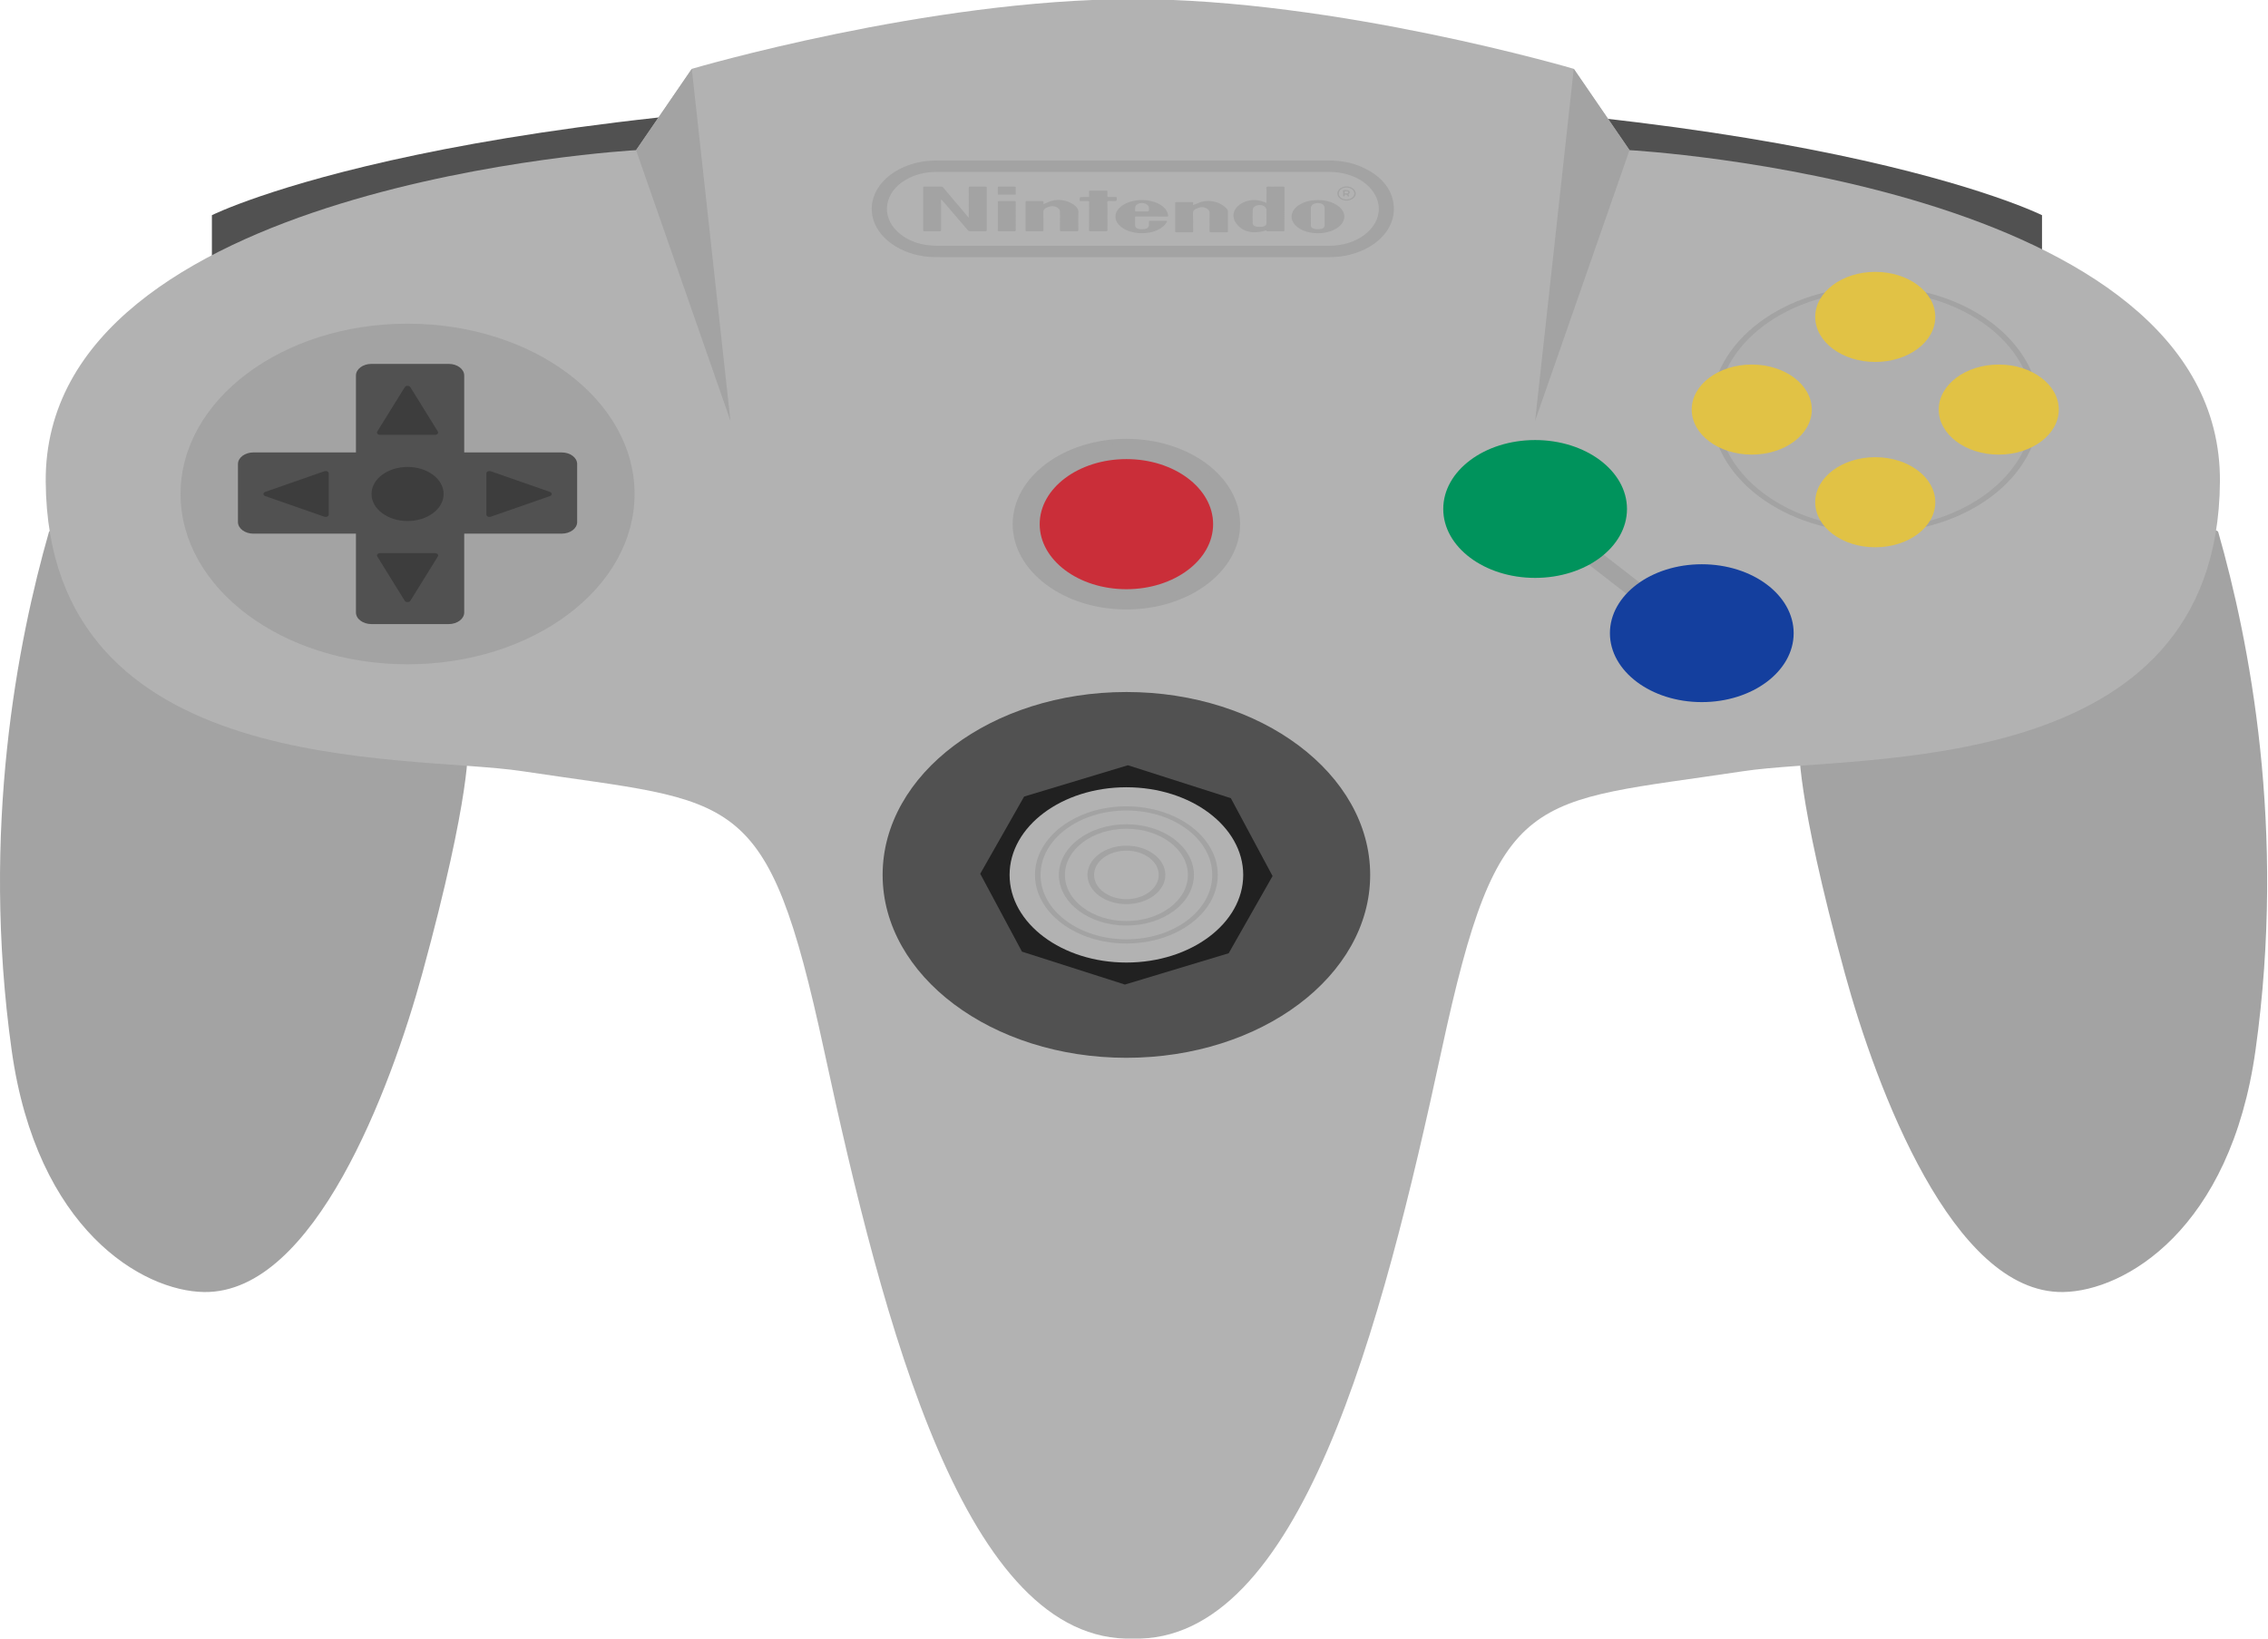 <?xml version="1.0" encoding="UTF-8" standalone="no"?>
<svg
   xmlns:dc="http://purl.org/dc/elements/1.1/"
   xmlns:cc="http://creativecommons.org/ns#"
   xmlns:rdf="http://www.w3.org/1999/02/22-rdf-syntax-ns#"
   xmlns:svg="http://www.w3.org/2000/svg"
   xmlns="http://www.w3.org/2000/svg"
   xmlns:sodipodi="http://sodipodi.sourceforge.net/DTD/sodipodi-0.dtd"
   xmlns:inkscape="http://www.inkscape.org/namespaces/inkscape"
   viewBox="0 0 457.754 330.792"
   height="330.792"
   width="457.754"
   xml:space="preserve"
   version="1.1"
   id="svg2"
   sodipodi:docname="controller.svg"
   inkscape:version="0.92.2 (5c3e80d, 2017-08-06)"><sodipodi:namedview
     pagecolor="#ffffff"
     bordercolor="#666666"
     borderopacity="1"
     objecttolerance="10"
     gridtolerance="10"
     guidetolerance="10"
     inkscape:pageopacity="0"
     inkscape:pageshadow="2"
     inkscape:window-width="1920"
     inkscape:window-height="1017"
     id="namedview116"
     showgrid="false"
     fit-margin-top="0"
     fit-margin-left="0"
     fit-margin-right="0"
     fit-margin-bottom="0"
     inkscape:zoom="0.53507915"
     inkscape:cx="228.87699"
     inkscape:cy="220.52813"
     inkscape:window-x="-8"
     inkscape:window-y="-8"
     inkscape:window-maximized="1"
     inkscape:current-layer="svg2" /><defs
     id="defs6"><clipPath
       id="clipPath16"
       clipPathUnits="userSpaceOnUse"><path
         id="path18"
         d="M 0,352.845 H 366.069 V 0 H 0 Z"
         inkscape:connector-curvature="0" /></clipPath></defs><g
     transform="matrix(1.25,0,0,-0.938,0,330.792)"
     id="g10"><g
       id="g12"><g
         clip-path="url(#clipPath16)"
         id="g14"><g
           transform="translate(329.714,293.845)"
           id="g20"><path
             id="path22"
             style="fill:#515151;fill-opacity:1;fill-rule:nonzero;stroke:none"
             d="m 0,0 v 12.5 c 0,0 -39,26 -147.75,26 -108.75,0 -147.75,-26 -147.75,-26 V 0"
             inkscape:connector-curvature="0" /></g><g
           transform="translate(8.38,238.011)"
           id="g24"><path
             id="path26"
             style="fill:#a3a3a3;fill-opacity:1;fill-rule:nonzero;stroke:none"
             d="m 0,0 c -4.998,-23.332 -10.999,-63.715 -5.999,-111.334 4.046,-38.535 21.029,-51.408 30.583,-51.582 17.259,-0.314 29.602,43.146 34.751,68.25 8,39 7.333,49 7.333,49 z"
             inkscape:connector-curvature="0" /></g><g
           transform="translate(8.38,238.011)"
           id="g28"><path
             id="path30"
             style="fill:none;stroke:#a3a3a3;stroke-width:1;stroke-linecap:round;stroke-linejoin:round;stroke-miterlimit:10;stroke-dasharray:none;stroke-opacity:1"
             d="m 0,0 c -4.998,-23.332 -10.999,-63.715 -5.999,-111.334 4.046,-38.535 21.029,-51.408 30.583,-51.582 17.259,-0.314 29.602,43.146 34.751,68.25 8,39 7.333,49 7.333,49 z"
             inkscape:connector-curvature="0" /></g><g
           transform="translate(357.689,238.012)"
           id="g32"><path
             id="path34"
             style="fill:#a3a3a3;fill-opacity:1;fill-rule:nonzero;stroke:none"
             d="m 0,0 c 4.998,-23.333 10.999,-63.715 5.999,-111.334 -4.046,-38.536 -21.029,-51.409 -30.583,-51.583 -17.259,-0.314 -29.601,43.147 -34.751,68.25 -8,39 -7.333,49 -7.333,49 z"
             inkscape:connector-curvature="0" /></g><g
           transform="translate(357.689,238.012)"
           id="g36"><path
             id="path38"
             style="fill:none;stroke:#a3a3a3;stroke-width:1;stroke-linecap:round;stroke-linejoin:round;stroke-miterlimit:10;stroke-dasharray:none;stroke-opacity:1"
             d="m 0,0 c 4.998,-23.333 10.999,-63.715 5.999,-111.334 -4.046,-38.536 -21.029,-51.409 -30.583,-51.583 -17.259,-0.314 -29.601,43.147 -34.751,68.25 -8,39 -7.333,49 -7.333,49 z"
             inkscape:connector-curvature="0" /></g><g
           transform="translate(182.911,0.011)"
           id="g40"><path
             id="path42"
             style="fill:#b2b2b2;fill-opacity:1;fill-rule:nonzero;stroke:none"
             d="m 0,0 c 27,-1 40.198,67.001 49.864,126.668 9.228,56.959 14,53 48.667,60 18.856,3.808 76.667,-2.001 77,62.333 0.333,64.334 -95.333,71.333 -95.333,71.333 l -9,17.5 c 0,0 -38.198,15 -71.198,15 -33,0 -71.197,-15 -71.197,-15 l -9,-17.5 c 0,0 -95.666,-7 -95.333,-71.334 0.333,-64.334 58.144,-58.525 77,-62.332 34.667,-7 39.439,-3.041 48.667,-60 C -40.197,67.001 -27,-1 0,0"
             inkscape:connector-curvature="0" /></g><g
           transform="translate(101.962,246.345)"
           id="g44"><path
             id="path46"
             style="fill:#a3a3a3;fill-opacity:1;fill-rule:nonzero;stroke:none"
             d="m 0,0 c 0,-19.969 -16.187,-36.154 -36.154,-36.154 -19.968,0 -36.155,16.185 -36.155,36.154 0,19.967 16.187,36.154 36.155,36.154 C -16.187,36.154 0,19.967 0,0"
             inkscape:connector-curvature="0" /></g><g
           transform="translate(101.962,246.345)"
           id="g48"><path
             id="path50"
             style="fill:none;stroke:#a3a3a3;stroke-width:1;stroke-linecap:round;stroke-linejoin:round;stroke-miterlimit:10;stroke-dasharray:none;stroke-opacity:1"
             d="m 0,0 c 0,-19.969 -16.187,-36.154 -36.154,-36.154 -19.968,0 -36.155,16.185 -36.155,36.154 0,19.967 16.187,36.154 36.155,36.154 C -16.187,36.154 0,19.967 0,0 Z"
             inkscape:connector-curvature="0" /></g><g
           transform="translate(72.458,218.347)"
           id="g52"><path
             id="path54"
             style="fill:#515151;fill-opacity:1;fill-rule:nonzero;stroke:none"
             d="m 0,0 h -12.485 c -1.379,0 -2.5,1.121 -2.5,2.498 v 16.961 h -16.553 c -1.375,0 -2.497,1.123 -2.497,2.5 v 12.484 c 0,1.379 1.119,2.498 2.497,2.498 h 16.553 v 16.553 c 0,1.381 1.121,2.5 2.5,2.5 H 0 c 1.377,0 2.497,-1.119 2.497,-2.5 V 36.941 h 15.74 c 1.378,0 2.497,-1.119 2.497,-2.498 V 21.959 c 0,-1.377 -1.119,-2.496 -2.497,-2.496 H 2.497 V 2.5 C 2.497,1.121 1.377,0 0,0"
             inkscape:connector-curvature="0" /></g><g
           transform="translate(199.736,239.852)"
           id="g56"><path
             id="path58"
             style="fill:#a3a3a3;fill-opacity:1;fill-rule:nonzero;stroke:none"
             d="m 0,0 c 0,-9.864 -7.997,-17.861 -17.861,-17.861 -9.865,0 -17.862,7.997 -17.862,17.86 0,9.865 7.997,17.861 17.862,17.861 C -7.997,17.86 0,9.864 0,0"
             inkscape:connector-curvature="0" /></g><g
           transform="translate(199.736,239.852)"
           id="g60"><path
             id="path62"
             style="fill:none;stroke:#a3a3a3;stroke-width:1;stroke-linecap:round;stroke-linejoin:round;stroke-miterlimit:10;stroke-dasharray:none;stroke-opacity:1"
             d="m 0,0 c 0,-9.864 -7.997,-17.861 -17.861,-17.861 -9.865,0 -17.862,7.997 -17.862,17.86 0,9.865 7.997,17.861 17.862,17.861 C -7.997,17.86 0,9.864 0,0 Z"
             inkscape:connector-curvature="0" /></g><g
           transform="translate(221.236,164.366)"
           id="g64"><path
             id="path66"
             style="fill:#515151;fill-opacity:1;fill-rule:nonzero;stroke:none"
             d="m 0,0 c 0,-21.738 -17.623,-39.361 -39.361,-39.361 -21.739,0 -39.362,17.623 -39.362,39.361 0,21.738 17.623,39.361 39.362,39.361 C -17.623,39.361 0,21.738 0,0"
             inkscape:connector-curvature="0" /></g><g
           transform="translate(265.929,226.051)"
           id="g68"><path
             id="path70"
             style="fill:#a3a3a3;fill-opacity:1;fill-rule:nonzero;stroke:none"
             d="m 0,0 -2.309,-2.23 -8.13,8.416 2.309,2.231 z"
             inkscape:connector-curvature="0" /></g><g
           transform="translate(329.289,264.511)"
           id="g72"><path
             id="path74"
             style="fill:#a3a3a3;fill-opacity:1;fill-rule:nonzero;stroke:none"
             d="M 0,0 C 0,-14.634 -11.865,-26.499 -26.5,-26.499 -41.135,-26.499 -53,-14.634 -53,0 -53,14.636 -41.135,26.5 -26.5,26.5 -11.865,26.5 0,14.636 0,0"
             inkscape:connector-curvature="0" /></g><g
           transform="translate(328.289,264.511)"
           id="g76"><path
             id="path78"
             style="fill:#afafaf;fill-opacity:1;fill-rule:nonzero;stroke:none"
             d="M 0,0 C 0,-14.082 -11.417,-25.499 -25.5,-25.499 -39.583,-25.499 -51,-14.082 -51,0 -51,14.084 -39.583,25.5 -25.5,25.5 -11.417,25.5 0,14.084 0,0"
             inkscape:connector-curvature="0" /></g><g
           transform="translate(71.628,246.345)"
           id="g80"><path
             id="path82"
             style="fill:#3d3d3d;fill-opacity:1;fill-rule:nonzero;stroke:none"
             d="m 0,0 c 0,-3.215 -2.605,-5.82 -5.82,-5.82 -3.215,0 -5.821,2.605 -5.821,5.82 0,3.215 2.606,5.82 5.821,5.82 C -2.605,5.82 0,3.215 0,0"
             inkscape:connector-curvature="0" /></g><g
           transform="translate(61.37,233.116)"
           id="g84"><path
             id="path86"
             style="fill:#3d3d3d;fill-opacity:1;fill-rule:nonzero;stroke:none"
             d="M 0,0 H 8.875 L 4.437,-9.543 Z"
             inkscape:connector-curvature="0" /></g><g
           transform="translate(61.37,233.116)"
           id="g88"><path
             id="path90"
             style="fill:none;stroke:#3d3d3d;stroke-width:1;stroke-linecap:butt;stroke-linejoin:round;stroke-miterlimit:10;stroke-dasharray:none;stroke-opacity:1"
             d="M 0,0 H 8.875 L 4.437,-9.543 Z"
             inkscape:connector-curvature="0" /></g><g
           transform="translate(70.245,259.573)"
           id="g92"><path
             id="path94"
             style="fill:#3d3d3d;fill-opacity:1;fill-rule:nonzero;stroke:none"
             d="m 0,0 h -8.875 l 4.438,9.543 z"
             inkscape:connector-curvature="0" /></g><g
           transform="translate(70.245,259.573)"
           id="g96"><path
             id="path98"
             style="fill:none;stroke:#3d3d3d;stroke-width:1;stroke-linecap:butt;stroke-linejoin:round;stroke-miterlimit:10;stroke-dasharray:none;stroke-opacity:1"
             d="m 0,0 h -8.875 l 4.438,9.543 z"
             inkscape:connector-curvature="0" /></g><g
           transform="translate(52.579,250.782)"
           id="g100"><path
             id="path102"
             style="fill:#3d3d3d;fill-opacity:1;fill-rule:nonzero;stroke:none"
             d="m 0,0 v -8.875 l -9.543,4.438 z"
             inkscape:connector-curvature="0" /></g><g
           transform="translate(52.579,250.782)"
           id="g104"><path
             id="path106"
             style="fill:none;stroke:#3d3d3d;stroke-width:1;stroke-linecap:butt;stroke-linejoin:round;stroke-miterlimit:10;stroke-dasharray:none;stroke-opacity:1"
             d="m 0,0 v -8.875 l -9.543,4.438 z"
             inkscape:connector-curvature="0" /></g><g
           transform="translate(79.036,241.907)"
           id="g108"><path
             id="path110"
             style="fill:#3d3d3d;fill-opacity:1;fill-rule:nonzero;stroke:none"
             d="M 0,0 V 8.875 L 9.543,4.437 Z"
             inkscape:connector-curvature="0" /></g><g
           transform="translate(79.036,241.907)"
           id="g112"><path
             id="path114"
             style="fill:none;stroke:#3d3d3d;stroke-width:1;stroke-linecap:butt;stroke-linejoin:round;stroke-miterlimit:10;stroke-dasharray:none;stroke-opacity:1"
             d="M 0,0 V 8.875 L 9.543,4.437 Z"
             inkscape:connector-curvature="0" /></g><g
           transform="translate(195.876,239.852)"
           id="g116"><path
             id="path118"
             style="fill:#ca2e39;fill-opacity:1;fill-rule:nonzero;stroke:none"
             d="m 0,0 c 0,-7.732 -6.269,-14.001 -14.001,-14.001 -7.732,0 -14.001,6.268 -14.001,14 0,7.732 6.269,14.002 14.001,14.002 C -6.269,14.001 0,7.731 0,0"
             inkscape:connector-curvature="0" /></g><g
           transform="translate(262.703,243.12)"
           id="g120"><path
             id="path122"
             style="fill:#00935c;fill-opacity:1;fill-rule:nonzero;stroke:none"
             d="m 0,0 c 0,-8.191 -6.642,-14.833 -14.834,-14.833 -8.192,0 -14.834,6.642 -14.834,14.833 0,8.193 6.642,14.834 14.834,14.834 C -6.642,14.834 0,8.193 0,0"
             inkscape:connector-curvature="0" /></g><g
           transform="translate(292.54,264.511)"
           id="g124"><path
             id="path126"
             style="fill:#e1c245;fill-opacity:1;fill-rule:nonzero;stroke:none"
             d="m 0,0 c 0,-5.354 -4.34,-9.693 -9.693,-9.693 -5.354,0 -9.694,4.339 -9.694,9.693 0,5.353 4.34,9.693 9.694,9.693 C -4.34,9.693 0,5.353 0,0"
             inkscape:connector-curvature="0" /></g><g
           transform="translate(332.424,264.511)"
           id="g128"><path
             id="path130"
             style="fill:#e1c245;fill-opacity:1;fill-rule:nonzero;stroke:none"
             d="m 0,0 c 0,-5.354 -4.34,-9.693 -9.693,-9.693 -5.354,0 -9.694,4.339 -9.694,9.693 0,5.353 4.34,9.693 9.694,9.693 C -4.34,9.693 0,5.353 0,0"
             inkscape:connector-curvature="0" /></g><g
           transform="translate(302.789,254.263)"
           id="g132"><path
             id="path134"
             style="fill:#e1c245;fill-opacity:1;fill-rule:nonzero;stroke:none"
             d="m 0,0 c 5.353,0 9.693,-4.34 9.693,-9.693 0,-5.354 -4.34,-9.694 -9.693,-9.694 -5.354,0 -9.693,4.34 -9.693,9.694 C -9.693,-4.34 -5.354,0 0,0"
             inkscape:connector-curvature="0" /></g><g
           transform="translate(302.789,294.148)"
           id="g136"><path
             id="path138"
             style="fill:#e1c245;fill-opacity:1;fill-rule:nonzero;stroke:none"
             d="m 0,0 c 5.353,0 9.693,-4.34 9.693,-9.693 0,-5.354 -4.34,-9.694 -9.693,-9.694 -5.354,0 -9.693,4.34 -9.693,9.694 C -9.693,-4.34 -5.354,0 0,0"
             inkscape:connector-curvature="0" /></g><g
           transform="translate(165.014,147.851)"
           id="g140"><path
             id="path142"
             style="fill:#212121;fill-opacity:1;fill-rule:nonzero;stroke:none"
             d="M 0,0 -6.739,16.76 0.347,33.377 17.105,40.116 33.723,33.03 40.462,16.271 33.376,-0.346 16.617,-7.085 Z"
             inkscape:connector-curvature="0" /></g><g
           transform="translate(289.614,216.388)"
           id="g144"><path
             id="path146"
             style="fill:#143f9e;fill-opacity:1;fill-rule:nonzero;stroke:none"
             d="m 0,0 c 0,-8.192 -6.642,-14.834 -14.834,-14.834 -8.192,0 -14.834,6.642 -14.834,14.834 0,8.192 6.642,14.834 14.834,14.834 C -6.642,14.834 0,8.192 0,0"
             inkscape:connector-curvature="0" /></g><g
           transform="translate(200.736,164.366)"
           id="g148"><path
             id="path150"
             style="fill:#b2b2b2;fill-opacity:1;fill-rule:nonzero;stroke:none"
             d="m 0,0 c 0,-10.417 -8.444,-18.861 -18.861,-18.861 -10.417,0 -18.862,8.443 -18.862,18.861 0,10.416 8.445,18.861 18.862,18.861 C -8.444,18.861 0,10.417 0,0"
             inkscape:connector-curvature="0" /></g><g
           transform="translate(196.633,164.366)"
           id="g152"><path
             id="path154"
             style="fill:#a3a3a3;fill-opacity:1;fill-rule:nonzero;stroke:none"
             d="m 0,0 c 0,-8.151 -6.608,-14.759 -14.759,-14.759 -8.15,0 -14.758,6.607 -14.758,14.759 0,8.15 6.608,14.758 14.758,14.758 C -6.608,14.758 0,8.151 0,0"
             inkscape:connector-curvature="0" /></g><g
           transform="translate(195.736,164.366)"
           id="g156"><path
             id="path158"
             style="fill:#b2b2b2;fill-opacity:1;fill-rule:nonzero;stroke:none"
             d="m 0,0 c 0,-7.655 -6.206,-13.861 -13.861,-13.861 -7.656,0 -13.862,6.205 -13.862,13.861 0,7.654 6.206,13.861 13.862,13.861 C -6.206,13.861 0,7.655 0,0"
             inkscape:connector-curvature="0" /></g><g
           transform="translate(192.776,164.366)"
           id="g160"><path
             id="path162"
             style="fill:#a3a3a3;fill-opacity:1;fill-rule:nonzero;stroke:none"
             d="m 0,0 c 0,-6.021 -4.881,-10.902 -10.902,-10.902 -6.02,0 -10.901,4.881 -10.901,10.902 0,6.02 4.881,10.901 10.901,10.901 C -4.881,10.901 0,6.02 0,0"
             inkscape:connector-curvature="0" /></g><g
           transform="translate(191.806,164.366)"
           id="g164"><path
             id="path166"
             style="fill:#b2b2b2;fill-opacity:1;fill-rule:nonzero;stroke:none"
             d="m 0,0 c 0,-5.484 -4.446,-9.931 -9.931,-9.931 -5.484,0 -9.93,4.447 -9.93,9.931 0,5.484 4.446,9.931 9.93,9.931 C -4.446,9.931 0,5.484 0,0"
             inkscape:connector-curvature="0" /></g><g
           transform="translate(188.164,164.366)"
           id="g168"><path
             id="path170"
             style="fill:#a3a3a3;fill-opacity:1;fill-rule:nonzero;stroke:none"
             d="m 0,0 c 0,-3.474 -2.816,-6.289 -6.289,-6.289 -3.474,0 -6.289,2.815 -6.289,6.289 0,3.473 2.815,6.289 6.289,6.289 C -2.816,6.289 0,3.473 0,0"
             inkscape:connector-curvature="0" /></g><g
           transform="translate(187.095,164.366)"
           id="g172"><path
             id="path174"
             style="fill:#b2b2b2;fill-opacity:1;fill-rule:nonzero;stroke:none"
             d="m 0,0 c 0,-2.883 -2.337,-5.22 -5.22,-5.22 -2.883,0 -5.219,2.337 -5.219,5.22 0,2.883 2.336,5.22 5.219,5.22 C -2.337,5.22 0,2.883 0,0"
             inkscape:connector-curvature="0" /></g><g
           transform="translate(182.918,299.765)"
           id="g176"><path
             id="path178"
             style="fill:#a3a3a3;fill-opacity:1;fill-rule:evenodd;stroke:none"
             d="m 0,0 h 31.522 c 0.555,0 1.106,0.039 1.655,0.137 4.401,0.777 7.33,5.144 6.355,9.484 -0.834,3.715 -4.012,6.272 -7.816,6.272 -21.145,0.003 -42.289,10e-4 -63.434,0 -1.866,0 -3.533,-0.579 -5,-1.733 -3.397,-2.674 -3.996,-7.721 -1.3,-11.1 1.652,-2.072 3.83,-3.06 6.47,-3.06 z m -0.001,18.352 c 10.516,0 21.033,-0.004 31.549,0.003 1.947,0.002 3.782,-0.416 5.453,-1.421 2.852,-1.719 4.586,-4.229 5.049,-7.536 0.707,-5.058 -2.253,-9.759 -7.076,-11.343 -1.104,-0.362 -2.239,-0.51 -3.399,-0.51 -18.676,0.002 -37.353,0.002 -56.029,0.002 -2.504,0 -5.008,-0.02 -7.51,0.008 -4.697,0.048 -8.851,3.404 -9.92,7.974 -1.238,5.303 1.717,10.59 6.884,12.309 1.12,0.373 2.272,0.515 3.45,0.515 10.516,-0.003 21.032,-0.001 31.549,-0.001"
             inkscape:connector-curvature="0" /></g><g
           transform="translate(156.421,305.874)"
           id="g180"><path
             id="path182"
             style="fill:#a3a3a3;fill-opacity:1;fill-rule:evenodd;stroke:none"
             d="m 0,0 v 0.275 c 0,2.028 0.004,4.053 -0.006,6.08 0,0.219 0.058,0.272 0.272,0.268 C 1.07,6.611 1.876,6.613 2.682,6.621 2.85,6.623 2.898,6.58 2.898,6.408 2.893,3.35 2.893,0.293 2.898,-2.764 c 0,-0.183 -0.048,-0.232 -0.23,-0.23 -0.814,0.01 -1.629,0.01 -2.443,0 -0.174,-0.004 -0.259,0.062 -0.347,0.197 -1.38,2.147 -2.765,4.289 -4.149,6.432 -0.051,0.08 -0.104,0.16 -0.204,0.236 V 3.607 c 0,-2.095 -0.007,-4.191 0.006,-6.287 0.003,-0.273 -0.078,-0.322 -0.329,-0.316 -0.77,0.015 -1.542,0.012 -2.311,0.002 -0.185,-0.002 -0.254,0.031 -0.253,0.238 0.007,3.047 0.007,6.096 -0.001,9.145 0,0.209 0.07,0.234 0.25,0.232 0.875,-0.008 1.75,-0.01 2.625,0.002 0.18,0.002 0.275,-0.063 0.367,-0.209 1.353,-2.141 2.711,-4.281 4.066,-6.42 C -0.036,-0.004 -0.018,-0.002 0,0"
             inkscape:connector-curvature="0" /></g><g
           transform="translate(204.497,306.03)"
           id="g184"><path
             id="path186"
             style="fill:#a3a3a3;fill-opacity:1;fill-rule:evenodd;stroke:none"
             d="m 0,0 c 0,0.459 0.009,0.92 -0.002,1.377 -0.016,0.654 -0.444,1.1 -1.057,1.117 -0.63,0.02 -1.138,-0.394 -1.162,-1.041 -0.036,-0.959 -0.023,-1.92 -0.006,-2.881 0.008,-0.414 0.258,-0.658 0.677,-0.732 0.282,-0.049 0.568,-0.057 0.853,-0.01 0.447,0.076 0.685,0.336 0.694,0.795 C 0.006,-0.916 -0.001,-0.457 0,0 m 0.002,2.943 c 0,0.944 -0.003,1.842 0.002,2.741 0,0.25 -0.106,0.572 0.04,0.728 C 0.191,6.57 0.519,6.457 0.767,6.459 1.398,6.467 2.031,6.457 2.664,6.465 2.833,6.467 2.901,6.439 2.9,6.246 2.895,3.188 2.895,0.129 2.899,-2.928 2.9,-3.092 2.865,-3.152 2.688,-3.15 c -0.824,0.009 -1.647,0.002 -2.469,0.005 -0.093,0 -0.203,-0.044 -0.226,0.129 -0.018,0.155 -0.128,0.026 -0.174,0.008 -0.512,-0.195 -1.044,-0.316 -1.591,-0.344 -1.308,-0.062 -2.265,0.559 -2.946,1.616 -1.543,2.396 0.032,4.711 1.898,5.203 0.9,0.236 1.748,0.07 2.552,-0.373 0.075,-0.041 0.148,-0.082 0.27,-0.151"
             inkscape:connector-curvature="0" /></g><g
           transform="translate(192.64,308.529)"
           id="g188"><path
             id="path190"
             style="fill:#a3a3a3;fill-opacity:1;fill-rule:evenodd;stroke:none"
             d="M 0,0 C 0.326,0.125 0.596,0.295 0.869,0.453 2.543,1.416 4.471,0.65 5.443,-0.809 5.574,-1.008 5.629,-1.23 5.628,-1.475 5.622,-2.859 5.622,-4.244 5.629,-5.629 5.63,-5.799 5.606,-5.869 5.41,-5.867 c -0.84,0.012 -1.679,0.012 -2.519,0.002 -0.184,-0.002 -0.23,0.05 -0.229,0.228 0.008,1.352 0.004,2.703 0.004,4.053 0,0.66 -0.803,1.269 -1.451,1.104 -0.202,-0.053 -0.391,-0.137 -0.576,-0.231 -0.44,-0.221 -0.668,-0.519 -0.652,-1.061 0.038,-1.289 0.008,-2.58 0.017,-3.869 0.002,-0.187 -0.05,-0.226 -0.229,-0.224 -0.814,0.01 -1.628,0.01 -2.442,0 -0.185,-0.004 -0.227,0.05 -0.227,0.23 0.005,2.018 0.006,4.035 0,6.053 0,0.191 0.064,0.223 0.236,0.221 0.805,-0.008 1.61,-0.012 2.416,0.002 C -0.025,0.646 0.023,0.57 0.002,0.381 -0.012,0.264 0,0.145 0,0"
             inkscape:connector-curvature="0" /></g><g
           transform="translate(168.476,308.732)"
           id="g192"><path
             id="path194"
             style="fill:#a3a3a3;fill-opacity:1;fill-rule:evenodd;stroke:none"
             d="M 0,0 C 0.264,0.141 0.5,0.246 0.716,0.387 2.094,1.27 3.762,0.949 4.885,-0.115 5.387,-0.592 5.678,-1.113 5.648,-1.846 5.6,-3.082 5.628,-4.322 5.642,-5.561 5.645,-5.809 5.566,-5.857 5.338,-5.852 c -0.797,0.012 -1.594,0.012 -2.391,0 -0.213,-0.005 -0.276,0.049 -0.275,0.268 0.012,1.324 0.006,2.65 0.006,3.975 0,0.728 -0.807,1.332 -1.516,1.132 C 0.971,-0.531 0.791,-0.613 0.615,-0.705 0.201,-0.924 -0.027,-1.211 -0.012,-1.73 c 0.038,-1.272 0.004,-2.547 0.02,-3.819 0.004,-0.262 -0.074,-0.31 -0.317,-0.305 -0.779,0.016 -1.558,0.012 -2.337,0.002 -0.174,-0.002 -0.239,0.036 -0.238,0.225 0.007,2.027 0.005,4.053 10e-4,6.08 0,0.156 0.037,0.205 0.201,0.203 0.823,-0.008 1.645,-0.008 2.467,0 C -0.051,0.658 0.023,0.623 0.004,0.445 -0.011,0.316 0,0.185 0,0"
             inkscape:connector-curvature="0" /></g><g
           transform="translate(211.655,306.038)"
           id="g196"><path
             id="path198"
             style="fill:#a3a3a3;fill-opacity:1;fill-rule:evenodd;stroke:none"
             d="m 0,0 h 0.001 c 0,-0.623 -0.008,-1.244 0.003,-1.867 0.007,-0.449 0.225,-0.699 0.664,-0.799 0.229,-0.055 0.464,-0.049 0.697,-0.033 0.564,0.035 0.862,0.328 0.865,0.889 0.01,1.203 0.013,2.404 0,3.607 C 2.225,2.494 1.796,2.918 1.14,2.918 0.436,2.916 0.012,2.504 0.001,1.791 -0.008,1.193 0,0.598 0,0 M 1.158,3.565 C 2.198,3.561 3.17,3.274 4.019,2.627 5.836,1.244 5.877,-1.105 4.115,-2.559 2.475,-3.91 -0.153,-3.924 -1.807,-2.588 c -1.787,1.443 -1.73,3.906 0.123,5.266 0.839,0.613 1.789,0.879 2.842,0.887"
             inkscape:connector-curvature="0" /></g><g
           transform="translate(184.399,307.146)"
           id="g200"><path
             id="path202"
             style="fill:#a3a3a3;fill-opacity:1;fill-rule:evenodd;stroke:none"
             d="M 0,0 H 0.416 C 1.166,0 1.166,0 1.115,0.758 1.073,1.365 0.626,1.793 0.01,1.809 -0.607,1.826 -1.041,1.465 -1.107,0.859 -1.133,0.619 -1.111,0.375 -1.121,0.135 -1.126,0.006 -1.057,-0.002 -0.959,0 -0.639,0.002 -0.32,0 0,0 m 1.552,-1.082 c -0.814,0 -1.628,-0.006 -2.441,0.002 -0.173,0.002 -0.24,-0.029 -0.236,-0.221 0.015,-0.537 0.002,-1.074 0.008,-1.609 0.006,-0.563 0.294,-0.86 0.859,-0.897 0.225,-0.015 0.449,-0.019 0.671,0.032 0.468,0.109 0.692,0.382 0.702,0.863 0.006,0.242 0.008,0.484 0,0.726 -0.004,0.123 0.03,0.166 0.157,0.165 0.874,-0.004 1.749,-0.006 2.624,0 C 4.104,-2.02 4.044,-2.127 4.004,-2.233 3.699,-3.023 3.15,-3.602 2.432,-4.033 0.734,-5.051 -1.605,-4.867 -3.08,-3.6 -4.695,-2.209 -4.701,-0.021 -3.092,1.371 -1.397,2.838 1.447,2.816 3.094,1.324 3.734,0.746 4.125,0.037 4.215,-0.834 4.234,-1.023 4.201,-1.092 3.993,-1.088 3.18,-1.076 2.365,-1.082 1.552,-1.082"
             inkscape:connector-curvature="0" /></g><g
           transform="translate(175.846,306.148)"
           id="g204"><path
             id="path206"
             style="fill:#a3a3a3;fill-opacity:1;fill-rule:evenodd;stroke:none"
             d="M 0,0 C 0,1.006 -0.005,2.01 0.005,3.014 0.007,3.201 -0.05,3.248 -0.228,3.24 -0.591,3.229 -0.956,3.242 -1.319,3.234 -1.458,3.23 -1.515,3.26 -1.519,3.416 c -0.021,0.691 -0.027,0.691 0.67,0.691 0.225,0 0.451,0.008 0.676,-0.002 C -0.038,4.1 0.007,4.139 0.003,4.279 -0.007,4.615 0.007,4.953 -0.003,5.291 -0.007,5.437 0.038,5.48 0.186,5.479 1.043,5.473 1.9,5.473 2.758,5.479 2.914,5.48 2.971,5.441 2.964,5.277 2.951,4.949 2.968,4.619 2.957,4.291 2.952,4.143 3.001,4.1 3.146,4.105 3.526,4.115 3.908,4.102 4.289,4.111 4.435,4.115 4.475,4.072 4.478,3.926 4.487,3.236 4.493,3.24 3.802,3.236 3.527,3.232 3.163,3.352 3.007,3.184 2.871,3.035 2.962,2.676 2.962,2.408 2.96,0.605 2.957,-1.195 2.966,-2.998 2.967,-3.211 2.914,-3.273 2.696,-3.27 1.874,-3.256 1.05,-3.258 0.228,-3.268 0.048,-3.27 -0.007,-3.227 -0.005,-3.039 0.005,-2.027 0,-1.014 0,0"
             inkscape:connector-curvature="0" /></g><g
           transform="translate(164.001,306.136)"
           id="g208"><path
             id="path210"
             style="fill:#a3a3a3;fill-opacity:1;fill-rule:evenodd;stroke:none"
             d="m 0,0 c 0,-1.004 -0.005,-2.01 0.006,-3.014 0.002,-0.195 -0.048,-0.246 -0.243,-0.242 -0.806,0.01 -1.611,0.01 -2.416,0 -0.179,-0.002 -0.235,0.047 -0.235,0.231 0.007,2.017 0.007,4.035 0,6.052 -10e-4,0.19 0.058,0.227 0.234,0.225 0.814,-0.008 1.629,-0.008 2.443,0 C -0.045,3.254 0.006,3.213 0.005,3.039 -0.004,2.025 0,1.014 0,0"
             inkscape:connector-curvature="0" /></g><g
           transform="translate(162.55,310.767)"
           id="g212"><path
             id="path214"
             style="fill:#a3a3a3;fill-opacity:1;fill-rule:evenodd;stroke:none"
             d="m 0,0 c -0.416,0 -0.832,0.004 -1.248,-0.004 -0.148,-0.004 -0.19,0.045 -0.188,0.189 0.008,0.46 0.006,0.92 0,1.379 0,0.12 0.03,0.164 0.16,0.164 0.856,-0.005 1.714,-0.005 2.572,0 0.127,0 0.16,-0.041 0.159,-0.162 C 1.448,1.098 1.446,0.631 1.455,0.162 1.459,0.014 1.398,-0.006 1.273,-0.004 0.848,0.002 0.424,0 0,0"
             inkscape:connector-curvature="0" /></g><g
           transform="translate(217.409,309.728)"
           id="g216"><path
             id="path218"
             style="fill:#a3a3a3;fill-opacity:1;fill-rule:evenodd;stroke:none"
             d="M 0,0 C 0.674,-0.006 1.266,0.576 1.27,1.248 1.273,1.965 0.697,2.574 0.014,2.574 -0.697,2.576 -1.232,2.014 -1.234,1.264 -1.237,0.555 -0.699,0.004 0,0 M 0.005,2.81 C 0.805,2.813 1.498,2.094 1.5,1.258 1.501,0.471 0.794,-0.24 0.01,-0.24 c -0.807,0 -1.483,0.679 -1.485,1.494 -0.002,0.857 0.661,1.555 1.48,1.556"
             inkscape:connector-curvature="0" /></g><g
           transform="translate(217.363,311.038)"
           id="g220"><path
             id="path222"
             style="fill:#a3a3a3;fill-opacity:1;fill-rule:evenodd;stroke:none"
             d="M 0,0 C 0.179,-0.017 0.332,-0.008 0.335,0.219 0.341,0.475 0.162,0.461 -0.02,0.475 -0.223,0.494 -0.253,0.418 -0.261,0.233 -0.27,0.006 -0.181,-0.039 0,0 m -0.49,0.035 c -0.001,0.043 -0.005,0.088 0.001,0.131 0.017,0.176 -0.087,0.445 0.051,0.508 0.214,0.094 0.494,0.072 0.735,-0.008 0.286,-0.098 0.382,-0.525 0.152,-0.758 -0.124,-0.127 -0.1,-0.203 -0.024,-0.322 0.045,-0.07 0.137,-0.152 -0.01,-0.231 -0.154,-0.08 -0.142,0.071 -0.193,0.129 -0.039,0.047 -0.069,0.102 -0.092,0.157 -0.063,0.146 -0.189,0.093 -0.293,0.092 -0.15,0 -0.076,-0.124 -0.088,-0.194 -0.011,-0.084 0.018,-0.176 -0.123,-0.174 -0.139,0.002 -0.115,0.094 -0.116,0.178 -0.001,0.164 0,0.328 0,0.492"
             inkscape:connector-curvature="0" /></g><g
           transform="translate(254.109,337.845)"
           id="g224"><path
             id="path226"
             style="fill:#a3a3a3;fill-opacity:1;fill-rule:nonzero;stroke:none"
             d="M 0,0 -6.24,-75.75 9,-17.5 Z"
             inkscape:connector-curvature="0" /></g><g
           transform="translate(111.702,337.845)"
           id="g228"><path
             id="path230"
             style="fill:#a3a3a3;fill-opacity:1;fill-rule:nonzero;stroke:none"
             d="M 0,0 6.24,-75.75 -9,-17.5 Z"
             inkscape:connector-curvature="0" /></g></g></g></g></svg>